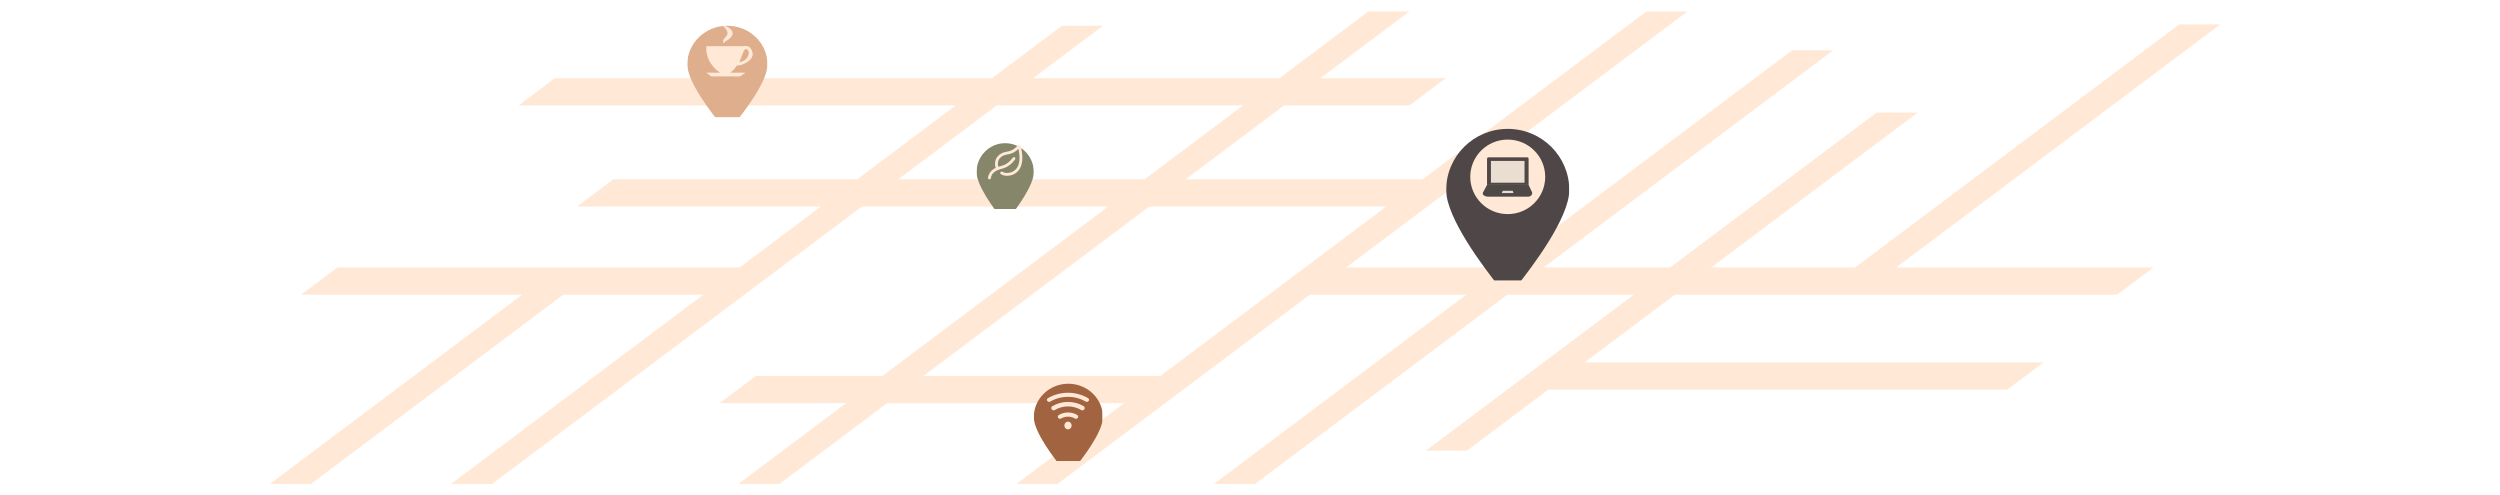 <svg width="873" height="173" viewBox="0 0 873 173" fill="none" xmlns="http://www.w3.org/2000/svg">
<g filter="url(#filter0_d_683_1360)">
<path fill-rule="evenodd" clip-rule="evenodd" d="M488.158 1H473.824L442.757 24.3H356.752L381.132 6.015H366.798L342.418 24.3H189.768L177.105 33.797H329.755L295.311 59.63H210.185L197.522 69.127H282.648L254.283 90.401H113.807L101.144 99.898H178.358L90.223 166H104.557L192.692 99.898H241.62L153.485 166H167.819L296.982 69.127H382.987L304.138 128.264H259.989L247.326 137.761H291.475L253.824 166H268.158L305.81 137.761H388.566L401.229 128.264H318.473L397.322 69.127H480.078L492.741 59.63H409.985L444.428 33.797H488.195L500.858 24.3H457.091L488.158 1ZM430.094 33.797H344.089L309.645 59.63H395.651L430.094 33.797ZM771.308 5.514H756.974L643.79 90.401L593.525 90.401L665.62 36.33H651.286L579.191 90.401H535.042L636.178 14.549H621.844L520.708 90.401H466.047L585.249 1H570.915L350.915 166H365.249L453.384 99.898H508.045L419.91 166H434.244L522.379 99.898H566.528L493.926 154.35H508.26L580.862 99.898H735.305L747.968 90.401L658.125 90.401L771.308 5.514ZM549.289 123.579L536.626 133.076H696.899L709.562 123.579H549.289Z" fill="#FFE8D6"/>
</g>
<g clip-path="url(#clip0_683_1360)" filter="url(#filter1_d_683_1360)">
<g filter="url(#filter2_d_683_1360)">
<path d="M385.133 137.655C385.133 142.961 377.782 152.406 374.559 156.303C373.786 157.232 372.354 157.232 371.581 156.303C368.358 152.406 361.006 142.961 361.006 137.655C361.006 131.221 366.41 126 373.07 126C379.73 126 385.133 131.221 385.133 137.655Z" fill="#A26341"/>
</g>
<path d="M372.943 145.943C373.644 145.943 374.213 145.337 374.213 144.59C374.213 143.842 373.644 143.237 372.943 143.237C372.241 143.237 371.673 143.842 371.673 144.59C371.673 145.337 372.241 145.943 372.943 145.943Z" fill="#FFE8D6"/>
<path d="M379.981 135.037C377.874 133.803 375.438 133.149 372.951 133.149C370.465 133.149 368.029 133.803 365.922 135.037C365.84 135.084 365.769 135.145 365.713 135.218C365.657 135.291 365.617 135.374 365.596 135.461C365.574 135.549 365.572 135.639 365.589 135.727C365.606 135.816 365.641 135.9 365.693 135.975L365.746 136.051C365.846 136.192 366.001 136.293 366.177 136.331C366.354 136.369 366.54 136.342 366.697 136.255C368.567 135.156 370.731 134.573 372.939 134.573C375.148 134.573 377.312 135.156 379.182 136.255C379.339 136.342 379.524 136.369 379.701 136.331C379.878 136.293 380.033 136.192 380.133 136.051L380.186 135.975C380.239 135.901 380.276 135.818 380.294 135.731C380.313 135.643 380.313 135.553 380.294 135.466C380.275 135.379 380.237 135.296 380.183 135.222C380.13 135.148 380.061 135.085 379.981 135.037Z" fill="#FFE8D6"/>
<path d="M378.442 137.861C376.793 136.872 374.891 136.347 372.95 136.347C371.009 136.347 369.107 136.872 367.458 137.861C367.372 137.914 367.298 137.982 367.24 138.062C367.182 138.142 367.141 138.233 367.119 138.328C367.098 138.424 367.096 138.523 367.114 138.619C367.132 138.716 367.17 138.808 367.225 138.89L367.281 138.973C367.388 139.129 367.552 139.239 367.74 139.281C367.929 139.323 368.127 139.294 368.293 139.198C369.688 138.36 371.298 137.916 372.94 137.916C374.582 137.916 376.191 138.36 377.586 139.198C377.753 139.294 377.951 139.323 378.139 139.281C378.328 139.239 378.492 139.129 378.599 138.973L378.655 138.89C378.711 138.809 378.75 138.718 378.769 138.622C378.789 138.527 378.789 138.428 378.769 138.333C378.75 138.237 378.71 138.146 378.654 138.065C378.598 137.985 378.526 137.915 378.442 137.861Z" fill="#FFE8D6"/>
<path d="M376.17 140.916C375.196 140.341 374.08 140.038 372.943 140.038C371.806 140.038 370.69 140.341 369.716 140.916C369.637 140.964 369.569 141.028 369.515 141.102C369.461 141.177 369.424 141.261 369.404 141.35C369.384 141.439 369.382 141.531 369.399 141.621C369.415 141.711 369.45 141.797 369.501 141.873L369.548 141.946C369.65 142.095 369.808 142.199 369.987 142.237C370.167 142.274 370.354 142.242 370.51 142.148C371.247 141.722 372.087 141.498 372.943 141.498C373.799 141.498 374.639 141.722 375.376 142.148C375.533 142.242 375.72 142.273 375.9 142.235C376.079 142.196 376.236 142.091 376.338 141.942L376.385 141.868C376.436 141.792 376.47 141.707 376.487 141.618C376.504 141.528 376.502 141.437 376.482 141.348C376.462 141.259 376.424 141.175 376.37 141.101C376.317 141.027 376.249 140.964 376.17 140.916Z" fill="#FFE8D6"/>
</g>
<g clip-path="url(#clip1_683_1360)" filter="url(#filter3_d_683_1360)">
<g filter="url(#filter4_d_683_1360)">
<path d="M361.006 52.125C361.006 56.734 354.913 64.939 352.241 68.325C351.6 69.132 350.413 69.132 349.772 68.325C347.1 64.939 341.006 56.734 341.006 52.125C341.006 46.535 345.486 42 351.006 42C356.527 42 361.006 46.535 361.006 52.125Z" fill="#86866B"/>
</g>
<path d="M348.342 54.864C348.082 54.343 347.947 53.768 347.947 53.185C347.947 51.193 349.477 49.777 351.618 49.467C354.116 49.106 355.188 47.712 355.902 46.989C358.043 55.044 354.066 56.902 351.618 56.902C350.974 56.902 350.341 56.731 349.783 56.405" stroke="#FFE8D6" stroke-linecap="round" stroke-linejoin="round"/>
<path d="M345.499 58.141C345.805 56.283 347.003 55.128 349.782 54.424C351.751 53.926 353.125 52.677 354.066 51.36" stroke="#FFE8D6" stroke-linecap="round" stroke-linejoin="round"/>
</g>
<g clip-path="url(#clip2_683_1360)" filter="url(#filter5_d_683_1360)">
<g filter="url(#filter6_d_683_1360)">
<path d="M548 58.375C548 68.105 534.898 85.428 529.154 92.575C527.777 94.278 525.223 94.278 523.846 92.575C518.102 85.428 505 68.105 505 58.375C505 46.574 514.63 37 526.5 37C538.37 37 548 46.574 548 58.375Z" fill="#4F4747"/>
</g>
<ellipse cx="526.5" cy="57.755" rx="13.087" ry="13.011" fill="#FFE8D6"/>
<path d="M517.831 63.254L519.274 60.587H533.79L535.053 63.254C535.022 64.384 534.186 64.666 533.773 64.666H519.305C517.753 64.384 517.676 63.607 517.831 63.254Z" fill="#4E4847"/>
<path d="M524.402 63.411L524.789 62.627H528.234L528.505 63.411H524.402Z" fill="#E9DDD1"/>
<path d="M519.274 51.44C519.274 51.164 519.498 50.94 519.774 50.94H533.29C533.567 50.94 533.79 51.164 533.79 51.44V60.587H519.274V51.44Z" fill="#504847"/>
<rect x="520.636" y="52.2" width="11.727" height="7.6" fill="#EADDD2"/>
</g>
<g clip-path="url(#clip3_683_1360)" filter="url(#filter7_d_683_1360)">
<g filter="url(#filter8_d_683_1360)">
<path d="M268.006 14.5C268.006 20.645 259.475 31.586 255.734 36.1C254.837 37.176 253.175 37.176 252.278 36.1C248.537 31.586 240.006 20.645 240.006 14.5C240.006 7.047 246.277 1 254.006 1C261.735 1 268.006 7.047 268.006 14.5Z" fill="#DFAE8C"/>
</g>
<path d="M259.68 12.139H246.677C246.23 16.968 249.682 20.316 251.464 21.386H246.677L248.352 22.685H258.404L260.319 21.386H255.053C257.846 19.017 256.888 18.711 257.686 18.864C258.484 19.017 263.43 17.335 262.792 14.355C262.281 11.97 260.505 11.884 259.68 12.139Z" fill="#FFE8D6"/>
<path d="M254.415 9.77C253.987 10.043 252.926 10.712 252.501 11.145C252.421 10.687 252.508 9.762 253.059 9.235C253.618 8.7 253.963 8.19 254.016 7.935C254.335 6.942 253.086 5.515 252.261 4.879C255.293 5.413 255.783 6.98 255.851 7.63C255.931 8.394 254.894 9.464 254.415 9.77Z" fill="#FFE8D6"/>
<path d="M259.763 13.732L258.203 17.612C258.767 17.771 259.752 17.203 260.174 16.899C261.05 16.268 261.423 15.093 261.442 14.839C261.589 13.684 261.05 13.255 260.762 13.185C260.325 13.033 259.914 13.486 259.763 13.732Z" fill="#DFAE8C"/>
</g>
<defs>
<filter id="filter0_d_683_1360" x="90.223" y="0" width="689.085" height="173" filterUnits="userSpaceOnUse" color-interpolation-filters="sRGB">
<feFlood flood-opacity="0" result="BackgroundImageFix"/>
<feColorMatrix in="SourceAlpha" type="matrix" values="0 0 0 0 0 0 0 0 0 0 0 0 0 0 0 0 0 0 127 0" result="hardAlpha"/>
<feOffset dx="4" dy="3"/>
<feGaussianBlur stdDeviation="2"/>
<feComposite in2="hardAlpha" operator="out"/>
<feColorMatrix type="matrix" values="0 0 0 0 0 0 0 0 0 0 0 0 0 0 0 0 0 0 0.2 0"/>
<feBlend mode="normal" in2="BackgroundImageFix" result="effect1_dropShadow_683_1360"/>
<feBlend mode="normal" in="SourceGraphic" in2="effect1_dropShadow_683_1360" result="shape"/>
</filter>
<filter id="filter1_d_683_1360" x="357.006" y="126" width="32" height="39" filterUnits="userSpaceOnUse" color-interpolation-filters="sRGB">
<feFlood flood-opacity="0" result="BackgroundImageFix"/>
<feColorMatrix in="SourceAlpha" type="matrix" values="0 0 0 0 0 0 0 0 0 0 0 0 0 0 0 0 0 0 127 0" result="hardAlpha"/>
<feOffset dy="4"/>
<feGaussianBlur stdDeviation="2"/>
<feComposite in2="hardAlpha" operator="out"/>
<feColorMatrix type="matrix" values="0 0 0 0 0 0 0 0 0 0 0 0 0 0 0 0 0 0 0.25 0"/>
<feBlend mode="normal" in2="BackgroundImageFix" result="effect1_dropShadow_683_1360"/>
<feBlend mode="normal" in="SourceGraphic" in2="effect1_dropShadow_683_1360" result="shape"/>
</filter>
<filter id="filter2_d_683_1360" x="357.006" y="126" width="32.127" height="39" filterUnits="userSpaceOnUse" color-interpolation-filters="sRGB">
<feFlood flood-opacity="0" result="BackgroundImageFix"/>
<feColorMatrix in="SourceAlpha" type="matrix" values="0 0 0 0 0 0 0 0 0 0 0 0 0 0 0 0 0 0 127 0" result="hardAlpha"/>
<feOffset dy="4"/>
<feGaussianBlur stdDeviation="2"/>
<feComposite in2="hardAlpha" operator="out"/>
<feColorMatrix type="matrix" values="0 0 0 0 0 0 0 0 0 0 0 0 0 0 0 0 0 0 0.25 0"/>
<feBlend mode="normal" in2="BackgroundImageFix" result="effect1_dropShadow_683_1360"/>
<feBlend mode="normal" in="SourceGraphic" in2="effect1_dropShadow_683_1360" result="shape"/>
</filter>
<filter id="filter3_d_683_1360" x="337.006" y="42" width="28" height="35" filterUnits="userSpaceOnUse" color-interpolation-filters="sRGB">
<feFlood flood-opacity="0" result="BackgroundImageFix"/>
<feColorMatrix in="SourceAlpha" type="matrix" values="0 0 0 0 0 0 0 0 0 0 0 0 0 0 0 0 0 0 127 0" result="hardAlpha"/>
<feOffset dy="4"/>
<feGaussianBlur stdDeviation="2"/>
<feComposite in2="hardAlpha" operator="out"/>
<feColorMatrix type="matrix" values="0 0 0 0 0 0 0 0 0 0 0 0 0 0 0 0 0 0 0.25 0"/>
<feBlend mode="normal" in2="BackgroundImageFix" result="effect1_dropShadow_683_1360"/>
<feBlend mode="normal" in="SourceGraphic" in2="effect1_dropShadow_683_1360" result="shape"/>
</filter>
<filter id="filter4_d_683_1360" x="337.006" y="42" width="28" height="34.93" filterUnits="userSpaceOnUse" color-interpolation-filters="sRGB">
<feFlood flood-opacity="0" result="BackgroundImageFix"/>
<feColorMatrix in="SourceAlpha" type="matrix" values="0 0 0 0 0 0 0 0 0 0 0 0 0 0 0 0 0 0 127 0" result="hardAlpha"/>
<feOffset dy="4"/>
<feGaussianBlur stdDeviation="2"/>
<feComposite in2="hardAlpha" operator="out"/>
<feColorMatrix type="matrix" values="0 0 0 0 0 0 0 0 0 0 0 0 0 0 0 0 0 0 0.25 0"/>
<feBlend mode="normal" in2="BackgroundImageFix" result="effect1_dropShadow_683_1360"/>
<feBlend mode="normal" in="SourceGraphic" in2="effect1_dropShadow_683_1360" result="shape"/>
</filter>
<filter id="filter5_d_683_1360" x="501" y="37" width="51" height="65" filterUnits="userSpaceOnUse" color-interpolation-filters="sRGB">
<feFlood flood-opacity="0" result="BackgroundImageFix"/>
<feColorMatrix in="SourceAlpha" type="matrix" values="0 0 0 0 0 0 0 0 0 0 0 0 0 0 0 0 0 0 127 0" result="hardAlpha"/>
<feOffset dy="4"/>
<feGaussianBlur stdDeviation="2"/>
<feComposite in2="hardAlpha" operator="out"/>
<feColorMatrix type="matrix" values="0 0 0 0 0 0 0 0 0 0 0 0 0 0 0 0 0 0 0.25 0"/>
<feBlend mode="normal" in2="BackgroundImageFix" result="effect1_dropShadow_683_1360"/>
<feBlend mode="normal" in="SourceGraphic" in2="effect1_dropShadow_683_1360" result="shape"/>
</filter>
<filter id="filter6_d_683_1360" x="501" y="37" width="51" height="64.853" filterUnits="userSpaceOnUse" color-interpolation-filters="sRGB">
<feFlood flood-opacity="0" result="BackgroundImageFix"/>
<feColorMatrix in="SourceAlpha" type="matrix" values="0 0 0 0 0 0 0 0 0 0 0 0 0 0 0 0 0 0 127 0" result="hardAlpha"/>
<feOffset dy="4"/>
<feGaussianBlur stdDeviation="2"/>
<feComposite in2="hardAlpha" operator="out"/>
<feColorMatrix type="matrix" values="0 0 0 0 0 0 0 0 0 0 0 0 0 0 0 0 0 0 0.25 0"/>
<feBlend mode="normal" in2="BackgroundImageFix" result="effect1_dropShadow_683_1360"/>
<feBlend mode="normal" in="SourceGraphic" in2="effect1_dropShadow_683_1360" result="shape"/>
</filter>
<filter id="filter7_d_683_1360" x="236.006" y="1" width="36" height="44" filterUnits="userSpaceOnUse" color-interpolation-filters="sRGB">
<feFlood flood-opacity="0" result="BackgroundImageFix"/>
<feColorMatrix in="SourceAlpha" type="matrix" values="0 0 0 0 0 0 0 0 0 0 0 0 0 0 0 0 0 0 127 0" result="hardAlpha"/>
<feOffset dy="4"/>
<feGaussianBlur stdDeviation="2"/>
<feComposite in2="hardAlpha" operator="out"/>
<feColorMatrix type="matrix" values="0 0 0 0 0 0 0 0 0 0 0 0 0 0 0 0 0 0 0.25 0"/>
<feBlend mode="normal" in2="BackgroundImageFix" result="effect1_dropShadow_683_1360"/>
<feBlend mode="normal" in="SourceGraphic" in2="effect1_dropShadow_683_1360" result="shape"/>
</filter>
<filter id="filter8_d_683_1360" x="236.006" y="1" width="36" height="43.907" filterUnits="userSpaceOnUse" color-interpolation-filters="sRGB">
<feFlood flood-opacity="0" result="BackgroundImageFix"/>
<feColorMatrix in="SourceAlpha" type="matrix" values="0 0 0 0 0 0 0 0 0 0 0 0 0 0 0 0 0 0 127 0" result="hardAlpha"/>
<feOffset dy="4"/>
<feGaussianBlur stdDeviation="2"/>
<feComposite in2="hardAlpha" operator="out"/>
<feColorMatrix type="matrix" values="0 0 0 0 0 0 0 0 0 0 0 0 0 0 0 0 0 0 0.25 0"/>
<feBlend mode="normal" in2="BackgroundImageFix" result="effect1_dropShadow_683_1360"/>
<feBlend mode="normal" in="SourceGraphic" in2="effect1_dropShadow_683_1360" result="shape"/>
</filter>
<clipPath id="clip0_683_1360">
<rect width="24" height="31" fill="white" transform="translate(361.006 126)"/>
</clipPath>
<clipPath id="clip1_683_1360">
<rect width="20" height="27" fill="white" transform="translate(341.006 42)"/>
</clipPath>
<clipPath id="clip2_683_1360">
<rect width="43" height="57" fill="white" transform="translate(505 37)"/>
</clipPath>
<clipPath id="clip3_683_1360">
<rect width="28" height="36" fill="white" transform="translate(240.006 1)"/>
</clipPath>
</defs>
</svg>
